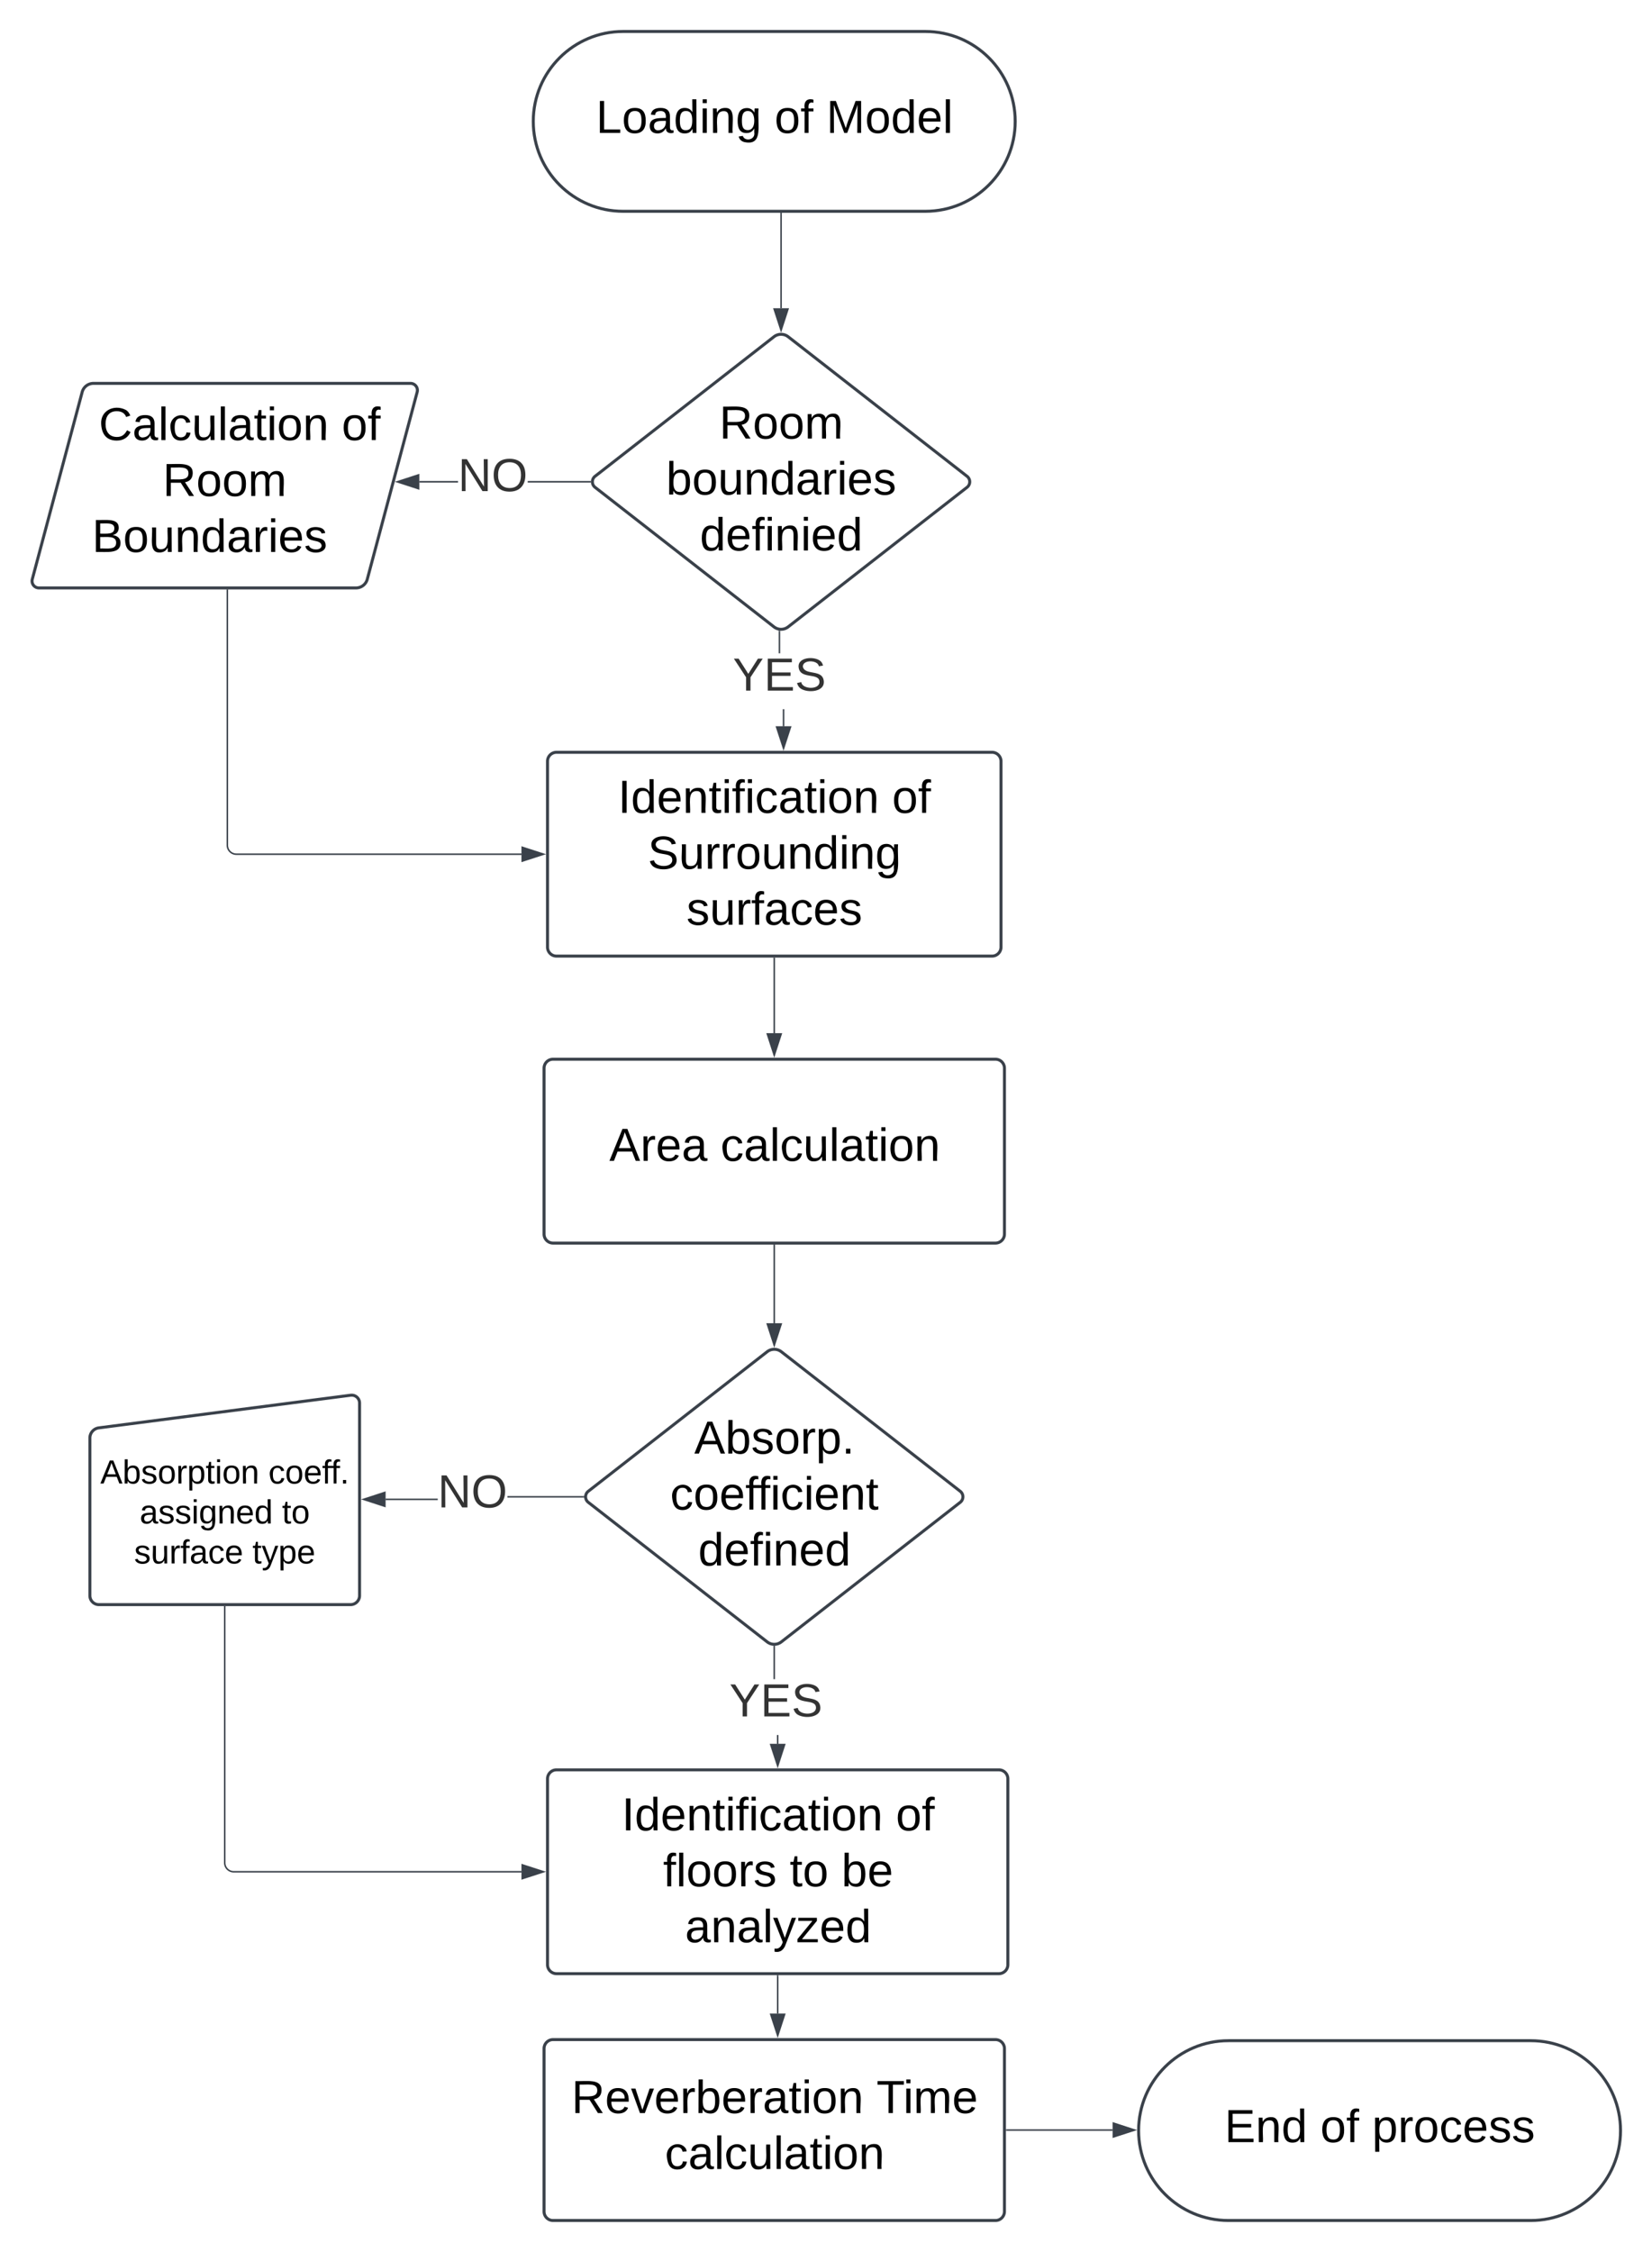 <svg xmlns="http://www.w3.org/2000/svg" xmlns:xlink="http://www.w3.org/1999/xlink" xmlns:lucid="lucid" width="1102.68" height="1502.72"><g transform="translate(-1920 581)" lucid:page-tab-id="0_0"><path d="M1500-1000h2000v2000H1500z" fill="#fff"/><path d="M2537.63-560c33.14 0 60 26.86 60 60s-26.86 60-60 60h-201.68c-33.13 0-60-26.86-60-60s26.87-60 60-60z" stroke="#3a414a" stroke-width="2" fill="#fff"/><use xlink:href="#a" transform="matrix(1,0,0,1,2280.955,-555) translate(36.87 62.701)"/><use xlink:href="#b" transform="matrix(1,0,0,1,2280.955,-555) translate(156.043 62.701)"/><use xlink:href="#c" transform="matrix(1,0,0,1,2280.955,-555) translate(190.611 62.701)"/><path d="M2441.35-438.5v63.18" stroke="#3a414a" fill="none"/><path d="M2441.82-438.5h-.95v-.5h.95z" stroke="#3a414a" stroke-width=".05" fill="#3a414a"/><path d="M2441.35-360.56l-4.64-14.26h9.28z" stroke="#3a414a" fill="#3a414a"/><path d="M2443.48-96.38h-.95v-11.35h.95zm-2.74-48.68h-.95v-14.57h.94z" stroke="#3a414a" stroke-width=".05" fill="#3a414a"/><path d="M2440.2-160.14l.54.04v.48h-.95v-.6z" fill="#3a414a"/><path stroke="#3a414a" stroke-width=".05" fill="#3a414a"/><path d="M2443-81.62l-4.63-14.26h9.27z" fill="#3a414a"/><path d="M2443-80.08l-5.3-16.28h10.6zm-3.98-15.33l3.98 12.25 3.98-12.26z" stroke="#3a414a" stroke-width=".05" fill="#3a414a"/><use xlink:href="#d" transform="matrix(1,0,0,1,2409.151,-145.059) translate(0 24.889)"/><path d="M2225.68-259.02h-25.77v-.96h25.78zm88.25 0h-41.67v-.96h41.66z" stroke="#3a414a" stroke-width=".05" fill="#3a414a"/><path d="M2314.43-259.5l.04.48h-.56v-.96h.57z" fill="#3a414a"/><path stroke="#3a414a" stroke-width=".05" fill="#3a414a"/><path d="M2199.4-254.87l-14.26-4.63 14.27-4.63z" fill="#3a414a"/><path d="M2199.88-254.2l-16.28-5.3 16.28-5.3zm-13.2-5.3l12.25 3.98v-7.96z" stroke="#3a414a" stroke-width=".05" fill="#3a414a"/><use xlink:href="#e" transform="matrix(1,0,0,1,2225.683,-278.167) translate(0 24.889)"/><path d="M2285.45-73a6 6 0 0 1 6-6h290.7a6 6 0 0 1 6 6V51a6 6 0 0 1-6 6h-290.7a6 6 0 0 1-6-6z" stroke="#3a414a" stroke-width="2" fill="#fff"/><use xlink:href="#f" transform="matrix(1,0,0,1,2297.447,-67) translate(35.062 28.389)"/><use xlink:href="#g" transform="matrix(1,0,0,1,2297.447,-67) translate(218.012 28.389)"/><use xlink:href="#h" transform="matrix(1,0,0,1,2297.447,-67) translate(54.938 65.722)"/><use xlink:href="#i" transform="matrix(1,0,0,1,2297.447,-67) translate(80.778 103.056)"/><path d="M1974.85-319.38a7.8 7.8 0 0 1 7.55-5.8H2194a4.6 4.6 0 0 1 4.45 5.8l-33.3 124.9a7.8 7.8 0 0 1-7.55 5.8H1946a4.6 4.6 0 0 1-4.45-5.8z" stroke="#3a414a" stroke-width="2" fill="#fff"/><use xlink:href="#j" transform="matrix(1,0,0,1,1945,-320.178) translate(40.98 32.826)"/><use xlink:href="#g" transform="matrix(1,0,0,1,1945,-320.178) translate(203.104 32.826)"/><use xlink:href="#k" transform="matrix(1,0,0,1,1945,-320.178) translate(83.61 70.16)"/><use xlink:href="#l" transform="matrix(1,0,0,1,1945,-320.178) translate(36.449 107.493)"/><path d="M2071.74-187.2V-17a6 6 0 0 0 6 6h190.32" stroke="#3a414a" fill="none"/><path d="M2072.22-187.17h-.95v-.52h.95z" stroke="#3a414a" stroke-width=".05" fill="#3a414a"/><path d="M2282.83-11l-14.27 4.63v-9.27z" stroke="#3a414a" fill="#3a414a"/><path d="M2283.15 131.8a6 6 0 0 1 6-6h295.3a6 6 0 0 1 6 6v110.7a6 6 0 0 1-6 6h-295.3a6 6 0 0 1-6-6z" stroke="#3a414a" stroke-width="2" fill="#fff"/><use xlink:href="#m" transform="matrix(1,0,0,1,2295.151,137.803) translate(31.556 55.826)"/><use xlink:href="#n" transform="matrix(1,0,0,1,2295.151,137.803) translate(105.79 55.826)"/><path d="M2436.62-356.3a7.7 7.7 0 0 1 9.46 0l119.38 93.1a4.68 4.68 0 0 1 0 7.4l-119.38 93.1a7.7 7.7 0 0 1-9.46 0l-119.4-93.1a4.68 4.68 0 0 1 0-7.4z" stroke="#3a414a" stroke-width="2" fill="#fff"/><use xlink:href="#o" transform="matrix(1,0,0,1,2317.5,-355) translate(82.61 66.67)"/><use xlink:href="#p" transform="matrix(1,0,0,1,2317.5,-355) translate(47.178 104.003)"/><use xlink:href="#q" transform="matrix(1,0,0,1,2317.5,-355) translate(69.647 141.337)"/><path d="M2432.06 321a7.7 7.7 0 0 1 9.47 0l119.38 93.1a4.68 4.68 0 0 1 0 7.4l-119.37 93.1a7.7 7.7 0 0 1-9.47 0l-119.38-93.1a4.68 4.68 0 0 1 0-7.4z" stroke="#3a414a" stroke-width="2" fill="#fff"/><use xlink:href="#r" transform="matrix(1,0,0,1,2312.947,322.303) translate(70.468 66.67)"/><use xlink:href="#s" transform="matrix(1,0,0,1,2312.947,322.303) translate(54.394 104.003)"/><use xlink:href="#t" transform="matrix(1,0,0,1,2312.947,322.303) translate(73.061 141.337)"/><path d="M2436.8 250V301.98" stroke="#3a414a" fill="none"/><path d="M2437.27 250h-.95v-.5h.95z" stroke="#3a414a" stroke-width=".05" fill="#3a414a"/><path d="M2436.8 316.75l-4.64-14.27h9.27z" stroke="#3a414a" fill="#3a414a"/><path d="M2212.15 419.98h-34.77v-.96h34.77zm97.22-1.7h-50.64v-.95h50.64z" stroke="#3a414a" stroke-width=".05" fill="#3a414a"/><path d="M2309.87 417.8l.05.48h-.56v-.95h.56z" fill="#3a414a"/><path stroke="#3a414a" stroke-width=".05" fill="#3a414a"/><path d="M2176.88 424.13l-14.26-4.63 14.26-4.63z" fill="#3a414a"/><path d="M2177.36 424.8l-16.28-5.3 16.28-5.3zm-13.2-5.3l12.25 3.98v-7.96z" stroke="#3a414a" stroke-width=".05" fill="#3a414a"/><use xlink:href="#e" transform="matrix(1,0,0,1,2212.146,399.985) translate(0 24.889)"/><path d="M1980 378.57a6.83 6.83 0 0 1 5.95-6.77l168.1-21.78a5.27 5.27 0 0 1 5.95 5.23v128.5a6 6 0 0 1-6 6h-168a6 6 0 0 1-6-6z" stroke="#3a414a" stroke-width="2" fill="#fff"/><use xlink:href="#u" transform="matrix(1,0,0,1,1985,377.667) translate(1.944 31.278)"/><use xlink:href="#v" transform="matrix(1,0,0,1,1985,377.667) translate(114.167 31.278)"/><use xlink:href="#w" transform="matrix(1,0,0,1,1985,377.667) translate(28.241 57.944)"/><use xlink:href="#x" transform="matrix(1,0,0,1,1985,377.667) translate(123.241 57.944)"/><use xlink:href="#y" transform="matrix(1,0,0,1,1985,377.667) translate(24.537 84.611)"/><use xlink:href="#z" transform="matrix(1,0,0,1,1985,377.667) translate(103.488 84.611)"/><path d="M2436.8 58.5v49.92" stroke="#3a414a" fill="none"/><path d="M2437.27 58.5h-.95V58h.95z" stroke="#3a414a" stroke-width=".05" fill="#3a414a"/><path d="M2436.8 123.18l-4.64-14.26h9.27z" stroke="#3a414a" fill="#3a414a"/><path d="M2285.45 606a6 6 0 0 1 6-6h295.28a6 6 0 0 1 6 6v124a6 6 0 0 1-6 6h-295.28a6 6 0 0 1-6-6z" stroke="#3a414a" stroke-width="2" fill="#fff"/><use xlink:href="#f" transform="matrix(1,0,0,1,2297.447,612) translate(37.562 28.389)"/><use xlink:href="#g" transform="matrix(1,0,0,1,2297.447,612) translate(220.512 28.389)"/><use xlink:href="#A" transform="matrix(1,0,0,1,2297.447,612) translate(65.173 65.722)"/><use xlink:href="#B" transform="matrix(1,0,0,1,2297.447,612) translate(149.691 65.722)"/><use xlink:href="#C" transform="matrix(1,0,0,1,2297.447,612) translate(184.259 65.722)"/><use xlink:href="#D" transform="matrix(1,0,0,1,2297.447,612) translate(79.821 103.056)"/><path d="M2439.57 582.62h-.95v-5.83h.95zm-2.3-43.17h-.95v-21.7h.95z" stroke="#3a414a" stroke-width=".05" fill="#3a414a"/><path d="M2436.8 517.24l.47-.03v.55h-.95v-.54z" fill="#3a414a"/><path stroke="#3a414a" stroke-width=".05" fill="#3a414a"/><path d="M2439.1 597.38l-4.64-14.26h9.27z" fill="#3a414a"/><path d="M2439.1 598.92l-5.3-16.28h10.58zm-4-15.33l4 12.25 3.97-12.26z" stroke="#3a414a" stroke-width=".05" fill="#3a414a"/><g><use xlink:href="#d" transform="matrix(1,0,0,1,2406.832,539.454) translate(0 24.889)"/></g><path d="M2070 491.25V662a6 6 0 0 0 6 6h192.06" stroke="#3a414a" fill="none"/><path d="M2070.47 491.26h-.94v-.5h.94z" stroke="#3a414a" stroke-width=".05" fill="#3a414a"/><path d="M2282.83 668l-14.27 4.63v-9.26z" stroke="#3a414a" fill="#3a414a"/><path d="M2283.15 786a6 6 0 0 1 6-6h295.3a6 6 0 0 1 6 6v108.72a6 6 0 0 1-6 6h-295.3a6 6 0 0 1-6-6z" stroke="#3a414a" stroke-width="2" fill="#fff"/><g><use xlink:href="#E" transform="matrix(1,0,0,1,2295.151,792) translate(6.321 37.014)"/><use xlink:href="#F" transform="matrix(1,0,0,1,2295.151,792) translate(209.926 37.014)"/><use xlink:href="#G" transform="matrix(1,0,0,1,2295.151,792) translate(68.673 74.347)"/></g><path d="M2439.1 737.5v25.12" stroke="#3a414a" fill="none"/><path d="M2439.57 737.5h-.95v-.5h.95z" stroke="#3a414a" stroke-width=".05" fill="#3a414a"/><path d="M2439.1 777.38l-4.64-14.26h9.27z" stroke="#3a414a" fill="#3a414a"/><path d="M2941.68 780.72c33.14 0 60 26.86 60 60 0 33.13-26.86 60-60 60H2740c-33.14 0-60-26.87-60-60 0-33.14 26.86-60 60-60z" stroke="#3a414a" stroke-width="2" fill="#fff"/><g><use xlink:href="#H" transform="matrix(1,0,0,1,2685,785.717) translate(52.34 62.701)"/><use xlink:href="#b" transform="matrix(1,0,0,1,2685,785.717) translate(116.29 62.701)"/><use xlink:href="#I" transform="matrix(1,0,0,1,2685,785.717) translate(150.858 62.701)"/></g><path d="M2591.94 840.36h70.7" stroke="#3a414a" fill="none"/><path d="M2591.95 840.83h-.5v-.95h.5z" stroke="#3a414a" stroke-width=".05" fill="#3a414a"/><path d="M2677.4 840.36l-14.27 4.63v-9.28z" stroke="#3a414a" fill="#3a414a"/><defs><path d="M30 0v-248h33v221h125V0H30" id="J"/><path d="M100-194c62-1 85 37 85 99 1 63-27 99-86 99S16-35 15-95c0-66 28-99 85-99zM99-20c44 1 53-31 53-75 0-43-8-75-51-75s-53 32-53 75 10 74 51 75" id="K"/><path d="M141-36C126-15 110 5 73 4 37 3 15-17 15-53c-1-64 63-63 125-63 3-35-9-54-41-54-24 1-41 7-42 31l-33-3c5-37 33-52 76-52 45 0 72 20 72 64v82c-1 20 7 32 28 27v20c-31 9-61-2-59-35zM48-53c0 20 12 33 32 33 41-3 63-29 60-74-43 2-92-5-92 41" id="L"/><path d="M85-194c31 0 48 13 60 33l-1-100h32l1 261h-30c-2-10 0-23-3-31C134-8 116 4 85 4 32 4 16-35 15-94c0-66 23-100 70-100zm9 24c-40 0-46 34-46 75 0 40 6 74 45 74 42 0 51-32 51-76 0-42-9-74-50-73" id="M"/><path d="M24-231v-30h32v30H24zM24 0v-190h32V0H24" id="N"/><path d="M117-194c89-4 53 116 60 194h-32v-121c0-31-8-49-39-48C34-167 62-67 57 0H25l-1-190h30c1 10-1 24 2 32 11-22 29-35 61-36" id="O"/><path d="M177-190C167-65 218 103 67 71c-23-6-38-20-44-43l32-5c15 47 100 32 89-28v-30C133-14 115 1 83 1 29 1 15-40 15-95c0-56 16-97 71-98 29-1 48 16 59 35 1-10 0-23 2-32h30zM94-22c36 0 50-32 50-73 0-42-14-75-50-75-39 0-46 34-46 75s6 73 46 73" id="P"/><g id="a"><use transform="matrix(0.086,0,0,0.086,0,0)" xlink:href="#J"/><use transform="matrix(0.086,0,0,0.086,17.284,0)" xlink:href="#K"/><use transform="matrix(0.086,0,0,0.086,34.568,0)" xlink:href="#L"/><use transform="matrix(0.086,0,0,0.086,51.852,0)" xlink:href="#M"/><use transform="matrix(0.086,0,0,0.086,69.136,0)" xlink:href="#N"/><use transform="matrix(0.086,0,0,0.086,75.963,0)" xlink:href="#O"/><use transform="matrix(0.086,0,0,0.086,93.247,0)" xlink:href="#P"/></g><path d="M101-234c-31-9-42 10-38 44h38v23H63V0H32v-167H5v-23h27c-7-52 17-82 69-68v24" id="Q"/><g id="b"><use transform="matrix(0.086,0,0,0.086,0,0)" xlink:href="#K"/><use transform="matrix(0.086,0,0,0.086,17.284,0)" xlink:href="#Q"/></g><path d="M240 0l2-218c-23 76-54 145-80 218h-23L58-218 59 0H30v-248h44l77 211c21-75 51-140 76-211h43V0h-30" id="R"/><path d="M100-194c63 0 86 42 84 106H49c0 40 14 67 53 68 26 1 43-12 49-29l28 8c-11 28-37 45-77 45C44 4 14-33 15-96c1-61 26-98 85-98zm52 81c6-60-76-77-97-28-3 7-6 17-6 28h103" id="S"/><path d="M24 0v-261h32V0H24" id="T"/><g id="c"><use transform="matrix(0.086,0,0,0.086,0,0)" xlink:href="#R"/><use transform="matrix(0.086,0,0,0.086,25.84,0)" xlink:href="#K"/><use transform="matrix(0.086,0,0,0.086,43.123,0)" xlink:href="#M"/><use transform="matrix(0.086,0,0,0.086,60.407,0)" xlink:href="#S"/><use transform="matrix(0.086,0,0,0.086,77.691,0)" xlink:href="#T"/></g><path fill="#333" d="M137-103V0h-34v-103L8-248h37l75 118 75-118h37" id="U"/><path fill="#333" d="M30 0v-248h187v28H63v79h144v27H63v87h162V0H30" id="V"/><path fill="#333" d="M185-189c-5-48-123-54-124 2 14 75 158 14 163 119 3 78-121 87-175 55-17-10-28-26-33-46l33-7c5 56 141 63 141-1 0-78-155-14-162-118-5-82 145-84 179-34 5 7 8 16 11 25" id="W"/><g id="d"><use transform="matrix(0.086,0,0,0.086,0,0)" xlink:href="#U"/><use transform="matrix(0.086,0,0,0.086,20.741,0)" xlink:href="#V"/><use transform="matrix(0.086,0,0,0.086,41.481,0)" xlink:href="#W"/></g><path fill="#333" d="M190 0L58-211 59 0H30v-248h39L202-35l-2-213h31V0h-41" id="X"/><path fill="#333" d="M140-251c81 0 123 46 123 126C263-46 219 4 140 4 59 4 17-45 17-125s42-126 123-126zm0 227c63 0 89-41 89-101s-29-99-89-99c-61 0-89 39-89 99S79-25 140-24" id="Y"/><g id="e"><use transform="matrix(0.086,0,0,0.086,0,0)" xlink:href="#X"/><use transform="matrix(0.086,0,0,0.086,22.383,0)" xlink:href="#Y"/></g><path d="M33 0v-248h34V0H33" id="Z"/><path d="M59-47c-2 24 18 29 38 22v24C64 9 27 4 27-40v-127H5v-23h24l9-43h21v43h35v23H59v120" id="aa"/><path d="M96-169c-40 0-48 33-48 73s9 75 48 75c24 0 41-14 43-38l32 2c-6 37-31 61-74 61-59 0-76-41-82-99-10-93 101-131 147-64 4 7 5 14 7 22l-32 3c-4-21-16-35-41-35" id="ab"/><g id="f"><use transform="matrix(0.086,0,0,0.086,0,0)" xlink:href="#Z"/><use transform="matrix(0.086,0,0,0.086,8.642,0)" xlink:href="#M"/><use transform="matrix(0.086,0,0,0.086,25.926,0)" xlink:href="#S"/><use transform="matrix(0.086,0,0,0.086,43.21,0)" xlink:href="#O"/><use transform="matrix(0.086,0,0,0.086,60.494,0)" xlink:href="#aa"/><use transform="matrix(0.086,0,0,0.086,69.136,0)" xlink:href="#N"/><use transform="matrix(0.086,0,0,0.086,75.963,0)" xlink:href="#Q"/><use transform="matrix(0.086,0,0,0.086,84.605,0)" xlink:href="#N"/><use transform="matrix(0.086,0,0,0.086,91.432,0)" xlink:href="#ab"/><use transform="matrix(0.086,0,0,0.086,106.988,0)" xlink:href="#L"/><use transform="matrix(0.086,0,0,0.086,124.272,0)" xlink:href="#aa"/><use transform="matrix(0.086,0,0,0.086,132.914,0)" xlink:href="#N"/><use transform="matrix(0.086,0,0,0.086,139.741,0)" xlink:href="#K"/><use transform="matrix(0.086,0,0,0.086,157.025,0)" xlink:href="#O"/></g><g id="g"><use transform="matrix(0.086,0,0,0.086,0,0)" xlink:href="#K"/><use transform="matrix(0.086,0,0,0.086,17.284,0)" xlink:href="#Q"/></g><path d="M185-189c-5-48-123-54-124 2 14 75 158 14 163 119 3 78-121 87-175 55-17-10-28-26-33-46l33-7c5 56 141 63 141-1 0-78-155-14-162-118-5-82 145-84 179-34 5 7 8 16 11 25" id="ac"/><path d="M84 4C-5 8 30-112 23-190h32v120c0 31 7 50 39 49 72-2 45-101 50-169h31l1 190h-30c-1-10 1-25-2-33-11 22-28 36-60 37" id="ad"/><path d="M114-163C36-179 61-72 57 0H25l-1-190h30c1 12-1 29 2 39 6-27 23-49 58-41v29" id="ae"/><g id="h"><use transform="matrix(0.086,0,0,0.086,0,0)" xlink:href="#ac"/><use transform="matrix(0.086,0,0,0.086,20.741,0)" xlink:href="#ad"/><use transform="matrix(0.086,0,0,0.086,38.025,0)" xlink:href="#ae"/><use transform="matrix(0.086,0,0,0.086,48.309,0)" xlink:href="#ae"/><use transform="matrix(0.086,0,0,0.086,58.593,0)" xlink:href="#K"/><use transform="matrix(0.086,0,0,0.086,75.877,0)" xlink:href="#ad"/><use transform="matrix(0.086,0,0,0.086,93.16,0)" xlink:href="#O"/><use transform="matrix(0.086,0,0,0.086,110.444,0)" xlink:href="#M"/><use transform="matrix(0.086,0,0,0.086,127.728,0)" xlink:href="#N"/><use transform="matrix(0.086,0,0,0.086,134.556,0)" xlink:href="#O"/><use transform="matrix(0.086,0,0,0.086,151.84,0)" xlink:href="#P"/></g><path d="M135-143c-3-34-86-38-87 0 15 53 115 12 119 90S17 21 10-45l28-5c4 36 97 45 98 0-10-56-113-15-118-90-4-57 82-63 122-42 12 7 21 19 24 35" id="af"/><g id="i"><use transform="matrix(0.086,0,0,0.086,0,0)" xlink:href="#af"/><use transform="matrix(0.086,0,0,0.086,15.556,0)" xlink:href="#ad"/><use transform="matrix(0.086,0,0,0.086,32.84,0)" xlink:href="#ae"/><use transform="matrix(0.086,0,0,0.086,43.123,0)" xlink:href="#Q"/><use transform="matrix(0.086,0,0,0.086,51.765,0)" xlink:href="#L"/><use transform="matrix(0.086,0,0,0.086,69.049,0)" xlink:href="#ab"/><use transform="matrix(0.086,0,0,0.086,84.605,0)" xlink:href="#S"/><use transform="matrix(0.086,0,0,0.086,101.889,0)" xlink:href="#af"/></g><path d="M212-179c-10-28-35-45-73-45-59 0-87 40-87 99 0 60 29 101 89 101 43 0 62-24 78-52l27 14C228-24 195 4 139 4 59 4 22-46 18-125c-6-104 99-153 187-111 19 9 31 26 39 46" id="ag"/><g id="j"><use transform="matrix(0.086,0,0,0.086,0,0)" xlink:href="#ag"/><use transform="matrix(0.086,0,0,0.086,22.383,0)" xlink:href="#L"/><use transform="matrix(0.086,0,0,0.086,39.667,0)" xlink:href="#T"/><use transform="matrix(0.086,0,0,0.086,46.494,0)" xlink:href="#ab"/><use transform="matrix(0.086,0,0,0.086,62.049,0)" xlink:href="#ad"/><use transform="matrix(0.086,0,0,0.086,79.333,0)" xlink:href="#T"/><use transform="matrix(0.086,0,0,0.086,86.16,0)" xlink:href="#L"/><use transform="matrix(0.086,0,0,0.086,103.444,0)" xlink:href="#aa"/><use transform="matrix(0.086,0,0,0.086,112.086,0)" xlink:href="#N"/><use transform="matrix(0.086,0,0,0.086,118.914,0)" xlink:href="#K"/><use transform="matrix(0.086,0,0,0.086,136.198,0)" xlink:href="#O"/></g><path d="M233-177c-1 41-23 64-60 70L243 0h-38l-65-103H63V0H30v-248c88 3 205-21 203 71zM63-129c60-2 137 13 137-47 0-61-80-42-137-45v92" id="ah"/><path d="M210-169c-67 3-38 105-44 169h-31v-121c0-29-5-50-35-48C34-165 62-65 56 0H25l-1-190h30c1 10-1 24 2 32 10-44 99-50 107 0 11-21 27-35 58-36 85-2 47 119 55 194h-31v-121c0-29-5-49-35-48" id="ai"/><g id="k"><use transform="matrix(0.086,0,0,0.086,0,0)" xlink:href="#ah"/><use transform="matrix(0.086,0,0,0.086,22.383,0)" xlink:href="#K"/><use transform="matrix(0.086,0,0,0.086,39.667,0)" xlink:href="#K"/><use transform="matrix(0.086,0,0,0.086,56.951,0)" xlink:href="#ai"/></g><path d="M160-131c35 5 61 23 61 61C221 17 115-2 30 0v-248c76 3 177-17 177 60 0 33-19 50-47 57zm-97-11c50-1 110 9 110-42 0-47-63-36-110-37v79zm0 115c55-2 124 14 124-45 0-56-70-42-124-44v89" id="aj"/><g id="l"><use transform="matrix(0.086,0,0,0.086,0,0)" xlink:href="#aj"/><use transform="matrix(0.086,0,0,0.086,20.741,0)" xlink:href="#K"/><use transform="matrix(0.086,0,0,0.086,38.025,0)" xlink:href="#ad"/><use transform="matrix(0.086,0,0,0.086,55.309,0)" xlink:href="#O"/><use transform="matrix(0.086,0,0,0.086,72.593,0)" xlink:href="#M"/><use transform="matrix(0.086,0,0,0.086,89.877,0)" xlink:href="#L"/><use transform="matrix(0.086,0,0,0.086,107.16,0)" xlink:href="#ae"/><use transform="matrix(0.086,0,0,0.086,117.444,0)" xlink:href="#N"/><use transform="matrix(0.086,0,0,0.086,124.272,0)" xlink:href="#S"/><use transform="matrix(0.086,0,0,0.086,141.556,0)" xlink:href="#af"/></g><path d="M205 0l-28-72H64L36 0H1l101-248h38L239 0h-34zm-38-99l-47-123c-12 45-31 82-46 123h93" id="ak"/><g id="m"><use transform="matrix(0.086,0,0,0.086,0,0)" xlink:href="#ak"/><use transform="matrix(0.086,0,0,0.086,20.741,0)" xlink:href="#ae"/><use transform="matrix(0.086,0,0,0.086,31.025,0)" xlink:href="#S"/><use transform="matrix(0.086,0,0,0.086,48.309,0)" xlink:href="#L"/></g><g id="n"><use transform="matrix(0.086,0,0,0.086,0,0)" xlink:href="#ab"/><use transform="matrix(0.086,0,0,0.086,15.556,0)" xlink:href="#L"/><use transform="matrix(0.086,0,0,0.086,32.84,0)" xlink:href="#T"/><use transform="matrix(0.086,0,0,0.086,39.667,0)" xlink:href="#ab"/><use transform="matrix(0.086,0,0,0.086,55.222,0)" xlink:href="#ad"/><use transform="matrix(0.086,0,0,0.086,72.506,0)" xlink:href="#T"/><use transform="matrix(0.086,0,0,0.086,79.333,0)" xlink:href="#L"/><use transform="matrix(0.086,0,0,0.086,96.617,0)" xlink:href="#aa"/><use transform="matrix(0.086,0,0,0.086,105.259,0)" xlink:href="#N"/><use transform="matrix(0.086,0,0,0.086,112.086,0)" xlink:href="#K"/><use transform="matrix(0.086,0,0,0.086,129.37,0)" xlink:href="#O"/></g><g id="o"><use transform="matrix(0.086,0,0,0.086,0,0)" xlink:href="#ah"/><use transform="matrix(0.086,0,0,0.086,22.383,0)" xlink:href="#K"/><use transform="matrix(0.086,0,0,0.086,39.667,0)" xlink:href="#K"/><use transform="matrix(0.086,0,0,0.086,56.951,0)" xlink:href="#ai"/></g><path d="M115-194c53 0 69 39 70 98 0 66-23 100-70 100C84 3 66-7 56-30L54 0H23l1-261h32v101c10-23 28-34 59-34zm-8 174c40 0 45-34 45-75 0-40-5-75-45-74-42 0-51 32-51 76 0 43 10 73 51 73" id="al"/><g id="p"><use transform="matrix(0.086,0,0,0.086,0,0)" xlink:href="#al"/><use transform="matrix(0.086,0,0,0.086,17.284,0)" xlink:href="#K"/><use transform="matrix(0.086,0,0,0.086,34.568,0)" xlink:href="#ad"/><use transform="matrix(0.086,0,0,0.086,51.852,0)" xlink:href="#O"/><use transform="matrix(0.086,0,0,0.086,69.136,0)" xlink:href="#M"/><use transform="matrix(0.086,0,0,0.086,86.42,0)" xlink:href="#L"/><use transform="matrix(0.086,0,0,0.086,103.704,0)" xlink:href="#ae"/><use transform="matrix(0.086,0,0,0.086,113.988,0)" xlink:href="#N"/><use transform="matrix(0.086,0,0,0.086,120.815,0)" xlink:href="#S"/><use transform="matrix(0.086,0,0,0.086,138.099,0)" xlink:href="#af"/></g><g id="q"><use transform="matrix(0.086,0,0,0.086,0,0)" xlink:href="#M"/><use transform="matrix(0.086,0,0,0.086,17.284,0)" xlink:href="#S"/><use transform="matrix(0.086,0,0,0.086,34.568,0)" xlink:href="#Q"/><use transform="matrix(0.086,0,0,0.086,43.21,0)" xlink:href="#N"/><use transform="matrix(0.086,0,0,0.086,50.037,0)" xlink:href="#O"/><use transform="matrix(0.086,0,0,0.086,67.321,0)" xlink:href="#N"/><use transform="matrix(0.086,0,0,0.086,74.148,0)" xlink:href="#S"/><use transform="matrix(0.086,0,0,0.086,91.432,0)" xlink:href="#M"/></g><path d="M115-194c55 1 70 41 70 98S169 2 115 4C84 4 66-9 55-30l1 105H24l-1-265h31l2 30c10-21 28-34 59-34zm-8 174c40 0 45-34 45-75s-6-73-45-74c-42 0-51 32-51 76 0 43 10 73 51 73" id="am"/><path d="M33 0v-38h34V0H33" id="an"/><g id="r"><use transform="matrix(0.086,0,0,0.086,0,0)" xlink:href="#ak"/><use transform="matrix(0.086,0,0,0.086,20.741,0)" xlink:href="#al"/><use transform="matrix(0.086,0,0,0.086,38.025,0)" xlink:href="#af"/><use transform="matrix(0.086,0,0,0.086,53.58,0)" xlink:href="#K"/><use transform="matrix(0.086,0,0,0.086,70.864,0)" xlink:href="#ae"/><use transform="matrix(0.086,0,0,0.086,81.148,0)" xlink:href="#am"/><use transform="matrix(0.086,0,0,0.086,98.432,0)" xlink:href="#an"/></g><g id="s"><use transform="matrix(0.086,0,0,0.086,0,0)" xlink:href="#ab"/><use transform="matrix(0.086,0,0,0.086,15.556,0)" xlink:href="#K"/><use transform="matrix(0.086,0,0,0.086,32.84,0)" xlink:href="#S"/><use transform="matrix(0.086,0,0,0.086,50.123,0)" xlink:href="#Q"/><use transform="matrix(0.086,0,0,0.086,58.16,0)" xlink:href="#Q"/><use transform="matrix(0.086,0,0,0.086,66.802,0)" xlink:href="#N"/><use transform="matrix(0.086,0,0,0.086,73.63,0)" xlink:href="#ab"/><use transform="matrix(0.086,0,0,0.086,89.185,0)" xlink:href="#N"/><use transform="matrix(0.086,0,0,0.086,96.012,0)" xlink:href="#S"/><use transform="matrix(0.086,0,0,0.086,113.296,0)" xlink:href="#O"/><use transform="matrix(0.086,0,0,0.086,130.58,0)" xlink:href="#aa"/></g><g id="t"><use transform="matrix(0.086,0,0,0.086,0,0)" xlink:href="#M"/><use transform="matrix(0.086,0,0,0.086,17.284,0)" xlink:href="#S"/><use transform="matrix(0.086,0,0,0.086,34.568,0)" xlink:href="#Q"/><use transform="matrix(0.086,0,0,0.086,43.21,0)" xlink:href="#N"/><use transform="matrix(0.086,0,0,0.086,50.037,0)" xlink:href="#O"/><use transform="matrix(0.086,0,0,0.086,67.321,0)" xlink:href="#S"/><use transform="matrix(0.086,0,0,0.086,84.605,0)" xlink:href="#M"/></g><g id="u"><use transform="matrix(0.062,0,0,0.062,0,0)" xlink:href="#ak"/><use transform="matrix(0.062,0,0,0.062,14.815,0)" xlink:href="#al"/><use transform="matrix(0.062,0,0,0.062,27.16,0)" xlink:href="#af"/><use transform="matrix(0.062,0,0,0.062,38.272,0)" xlink:href="#K"/><use transform="matrix(0.062,0,0,0.062,50.617,0)" xlink:href="#ae"/><use transform="matrix(0.062,0,0,0.062,57.963,0)" xlink:href="#am"/><use transform="matrix(0.062,0,0,0.062,70.309,0)" xlink:href="#aa"/><use transform="matrix(0.062,0,0,0.062,76.481,0)" xlink:href="#N"/><use transform="matrix(0.062,0,0,0.062,81.358,0)" xlink:href="#K"/><use transform="matrix(0.062,0,0,0.062,93.704,0)" xlink:href="#O"/></g><g id="v"><use transform="matrix(0.062,0,0,0.062,0,0)" xlink:href="#ab"/><use transform="matrix(0.062,0,0,0.062,11.111,0)" xlink:href="#K"/><use transform="matrix(0.062,0,0,0.062,23.457,0)" xlink:href="#S"/><use transform="matrix(0.062,0,0,0.062,35.802,0)" xlink:href="#Q"/><use transform="matrix(0.062,0,0,0.062,41.543,0)" xlink:href="#Q"/><use transform="matrix(0.062,0,0,0.062,47.716,0)" xlink:href="#an"/></g><g id="w"><use transform="matrix(0.062,0,0,0.062,0,0)" xlink:href="#L"/><use transform="matrix(0.062,0,0,0.062,12.346,0)" xlink:href="#af"/><use transform="matrix(0.062,0,0,0.062,23.457,0)" xlink:href="#af"/><use transform="matrix(0.062,0,0,0.062,34.568,0)" xlink:href="#N"/><use transform="matrix(0.062,0,0,0.062,39.444,0)" xlink:href="#P"/><use transform="matrix(0.062,0,0,0.062,51.79,0)" xlink:href="#O"/><use transform="matrix(0.062,0,0,0.062,64.136,0)" xlink:href="#S"/><use transform="matrix(0.062,0,0,0.062,76.481,0)" xlink:href="#M"/></g><g id="x"><use transform="matrix(0.062,0,0,0.062,0,0)" xlink:href="#aa"/><use transform="matrix(0.062,0,0,0.062,6.173,0)" xlink:href="#K"/></g><g id="y"><use transform="matrix(0.062,0,0,0.062,0,0)" xlink:href="#af"/><use transform="matrix(0.062,0,0,0.062,11.111,0)" xlink:href="#ad"/><use transform="matrix(0.062,0,0,0.062,23.457,0)" xlink:href="#ae"/><use transform="matrix(0.062,0,0,0.062,30.802,0)" xlink:href="#Q"/><use transform="matrix(0.062,0,0,0.062,36.975,0)" xlink:href="#L"/><use transform="matrix(0.062,0,0,0.062,49.321,0)" xlink:href="#ab"/><use transform="matrix(0.062,0,0,0.062,60.432,0)" xlink:href="#S"/></g><path d="M179-190L93 31C79 59 56 82 12 73V49c39 6 53-20 64-50L1-190h34L92-34l54-156h33" id="ao"/><g id="z"><use transform="matrix(0.062,0,0,0.062,0,0)" xlink:href="#aa"/><use transform="matrix(0.062,0,0,0.062,6.173,0)" xlink:href="#ao"/><use transform="matrix(0.062,0,0,0.062,17.284,0)" xlink:href="#am"/><use transform="matrix(0.062,0,0,0.062,29.63,0)" xlink:href="#S"/></g><g id="A"><use transform="matrix(0.086,0,0,0.086,0,0)" xlink:href="#Q"/><use transform="matrix(0.086,0,0,0.086,8.642,0)" xlink:href="#T"/><use transform="matrix(0.086,0,0,0.086,15.469,0)" xlink:href="#K"/><use transform="matrix(0.086,0,0,0.086,32.753,0)" xlink:href="#K"/><use transform="matrix(0.086,0,0,0.086,50.037,0)" xlink:href="#ae"/><use transform="matrix(0.086,0,0,0.086,60.321,0)" xlink:href="#af"/></g><g id="B"><use transform="matrix(0.086,0,0,0.086,0,0)" xlink:href="#aa"/><use transform="matrix(0.086,0,0,0.086,8.642,0)" xlink:href="#K"/></g><g id="C"><use transform="matrix(0.086,0,0,0.086,0,0)" xlink:href="#al"/><use transform="matrix(0.086,0,0,0.086,17.284,0)" xlink:href="#S"/></g><path d="M9 0v-24l116-142H16v-24h144v24L44-24h123V0H9" id="ap"/><g id="D"><use transform="matrix(0.086,0,0,0.086,0,0)" xlink:href="#L"/><use transform="matrix(0.086,0,0,0.086,17.284,0)" xlink:href="#O"/><use transform="matrix(0.086,0,0,0.086,34.568,0)" xlink:href="#L"/><use transform="matrix(0.086,0,0,0.086,51.852,0)" xlink:href="#T"/><use transform="matrix(0.086,0,0,0.086,58.679,0)" xlink:href="#ao"/><use transform="matrix(0.086,0,0,0.086,74.235,0)" xlink:href="#ap"/><use transform="matrix(0.086,0,0,0.086,89.79,0)" xlink:href="#S"/><use transform="matrix(0.086,0,0,0.086,107.074,0)" xlink:href="#M"/></g><path d="M108 0H70L1-190h34L89-25l56-165h34" id="aq"/><g id="E"><use transform="matrix(0.086,0,0,0.086,0,0)" xlink:href="#ah"/><use transform="matrix(0.086,0,0,0.086,22.383,0)" xlink:href="#S"/><use transform="matrix(0.086,0,0,0.086,39.667,0)" xlink:href="#aq"/><use transform="matrix(0.086,0,0,0.086,55.222,0)" xlink:href="#S"/><use transform="matrix(0.086,0,0,0.086,72.506,0)" xlink:href="#ae"/><use transform="matrix(0.086,0,0,0.086,82.79,0)" xlink:href="#al"/><use transform="matrix(0.086,0,0,0.086,100.074,0)" xlink:href="#S"/><use transform="matrix(0.086,0,0,0.086,117.358,0)" xlink:href="#ae"/><use transform="matrix(0.086,0,0,0.086,127.642,0)" xlink:href="#L"/><use transform="matrix(0.086,0,0,0.086,144.926,0)" xlink:href="#aa"/><use transform="matrix(0.086,0,0,0.086,153.568,0)" xlink:href="#N"/><use transform="matrix(0.086,0,0,0.086,160.395,0)" xlink:href="#K"/><use transform="matrix(0.086,0,0,0.086,177.679,0)" xlink:href="#O"/></g><path d="M127-220V0H93v-220H8v-28h204v28h-85" id="ar"/><g id="F"><use transform="matrix(0.086,0,0,0.086,0,0)" xlink:href="#ar"/><use transform="matrix(0.086,0,0,0.086,17.802,0)" xlink:href="#N"/><use transform="matrix(0.086,0,0,0.086,24.63,0)" xlink:href="#ai"/><use transform="matrix(0.086,0,0,0.086,50.469,0)" xlink:href="#S"/></g><g id="G"><use transform="matrix(0.086,0,0,0.086,0,0)" xlink:href="#ab"/><use transform="matrix(0.086,0,0,0.086,15.556,0)" xlink:href="#L"/><use transform="matrix(0.086,0,0,0.086,32.84,0)" xlink:href="#T"/><use transform="matrix(0.086,0,0,0.086,39.667,0)" xlink:href="#ab"/><use transform="matrix(0.086,0,0,0.086,55.222,0)" xlink:href="#ad"/><use transform="matrix(0.086,0,0,0.086,72.506,0)" xlink:href="#T"/><use transform="matrix(0.086,0,0,0.086,79.333,0)" xlink:href="#L"/><use transform="matrix(0.086,0,0,0.086,96.617,0)" xlink:href="#aa"/><use transform="matrix(0.086,0,0,0.086,105.259,0)" xlink:href="#N"/><use transform="matrix(0.086,0,0,0.086,112.086,0)" xlink:href="#K"/><use transform="matrix(0.086,0,0,0.086,129.37,0)" xlink:href="#O"/></g><path d="M30 0v-248h187v28H63v79h144v27H63v87h162V0H30" id="as"/><g id="H"><use transform="matrix(0.086,0,0,0.086,0,0)" xlink:href="#as"/><use transform="matrix(0.086,0,0,0.086,20.741,0)" xlink:href="#O"/><use transform="matrix(0.086,0,0,0.086,38.025,0)" xlink:href="#M"/></g><g id="I"><use transform="matrix(0.086,0,0,0.086,0,0)" xlink:href="#am"/><use transform="matrix(0.086,0,0,0.086,17.284,0)" xlink:href="#ae"/><use transform="matrix(0.086,0,0,0.086,27.568,0)" xlink:href="#K"/><use transform="matrix(0.086,0,0,0.086,44.852,0)" xlink:href="#ab"/><use transform="matrix(0.086,0,0,0.086,60.407,0)" xlink:href="#S"/><use transform="matrix(0.086,0,0,0.086,77.691,0)" xlink:href="#af"/><use transform="matrix(0.086,0,0,0.086,93.247,0)" xlink:href="#af"/></g></defs></g></svg>